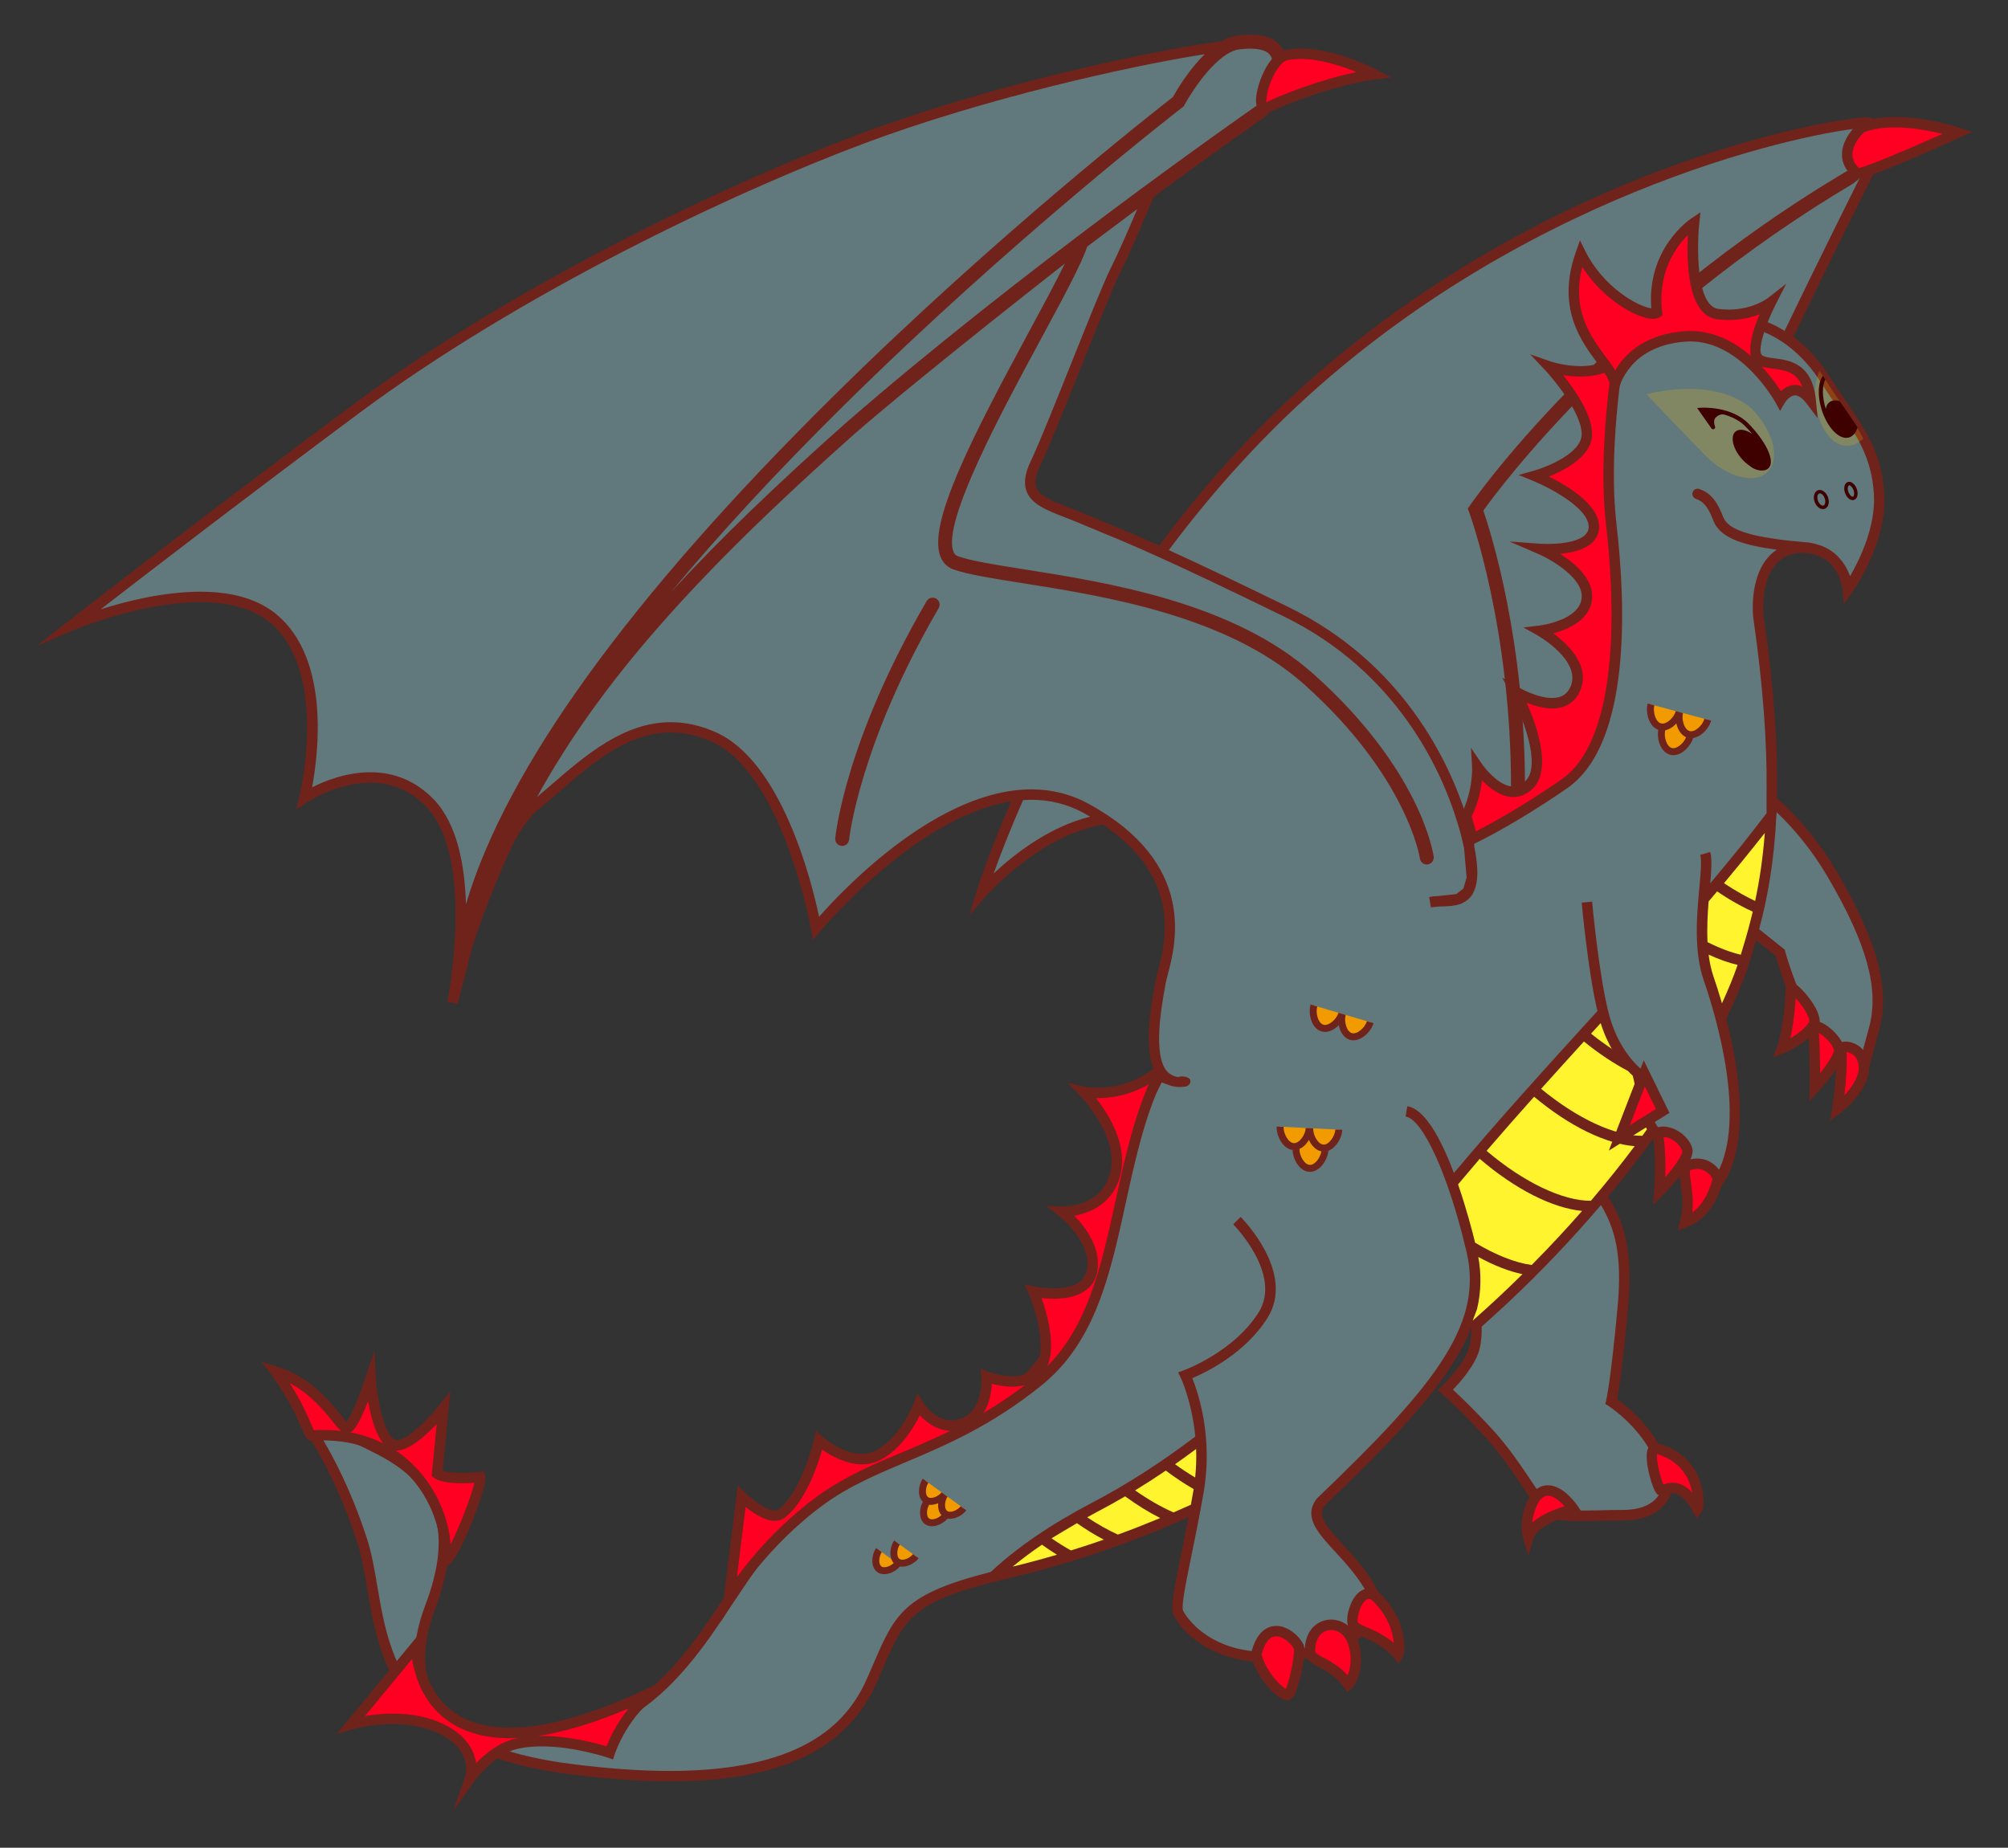 <svg xmlns="http://www.w3.org/2000/svg" xmlns:xlink="http://www.w3.org/1999/xlink" viewBox= "0 0 577 531" width="577px" height="531px">
<rect x="0" y="0" width="577" height="531" fill="#333333" stroke="none"/>
<!--Created with Scratch Jr-->
<g xmlns="http://www.w3.org/2000/svg" id="layer1" style="pointer-events:visiblePainted">
<g id="Dragon.svg" transform="rotate(0)">
<path id="Dragon" fill="rgb(97, 120, 124)" d="M333.705,308.076L333.705,308.076C321.214,332.905,320.758,355.274,317.441,365.431C312.337,381.071,301.666,402.169,265.679,416.012C229.295,430.008,220.798,443.184,204.716,466.745C188.634,490.306,174.048,499.657,147.867,499.283C121.687,498.909,116.451,480.583,123.558,461.883C130.664,443.183,129.541,427.101,109.346,416.629C89.15,406.157,88.402,409.524,88.402,409.524C88.402,409.524,97.378,421.868,104.109,442.81C110.842,463.753,103.363,500.404,163.576,508.258C223.789,516.113,242.863,500.405,250.718,482.453C258.572,464.501,258.946,459.265,288.866,452.159C308.181,447.653,326.431,441.21,343.527,433.381C340.509,449.626,337.48,460.912,338.626,463.431C339.882,466.195,349.173,479.251,372.777,475.486C396.381,471.718,394.984,461.67,394.374,457.406C387.593,444.599,374.304,438.43,379.559,431.541C400.715,411.298,413.881,397.018,419.954,384.214L419.964,384.193C421.384,382.978,422.793,380.786,424.181,379.54C424.169,378.859,424.173,378.486,424.227,379.496C424.211,379.51,424.198,379.526,424.181,379.54C424.196,380.319,424.228,381.504,424.228,381.504C424.332,383.444,424.298,384.809,423.669,387.326C422.335,392.659,415.335,399.326,415.335,399.326C415.335,399.326,420.669,403.993,428.001,411.993C435.335,419.993,441.335,430.993,444.001,433.66C446.667,436.327,456.335,435.326,466.335,435.326C476.335,435.326,478.669,429.66,479.001,427.66C479.335,425.66,478.669,420.66,474.001,413.66C469.335,406.66,463.001,402.66,463.001,402.66C463.001,402.66,464.335,397.326,466.335,375.326C467.828,358.897,465.047,351.02,460.211,343.642L460.209,343.639C465.63,337.173,470.59,330.757,475.06,324.491C479.728,331.59,492.669,340.994,492.669,340.994C501.755,329.572,498.48,307.804,494.445,292.51C497.015,287.268,499.107,282.324,500.688,277.78C501.733,274.506,502.784,271.112,503.774,267.481L511.501,273.662C511.501,273.662,513.501,281.162,517.501,289.662C521.501,298.162,535.501,306.662,535.501,306.662L538.501,295.662C541.501,284.662,538.501,271.662,526.501,251.162C520.808,241.435,514.329,234.528,509.089,229.949C509.443,216.1,508.456,198.968,505.241,176.828C504.479,164.493,509.61,156.194,519.804,157.408C530.001,158.621,530.972,169.303,530.972,169.303C530.972,169.303,540.884,155.398,539.952,141.629C539.019,127.861,532.427,121.481,524.417,108.858C521.557,104.351,517.877,100.258,513.409,97.184C522.972,77.217,537,49.161,537,49.161C537,49.161,539.75,36.411,537,35.161C534.75,34.411,454,44.661,381,107.161C362.148,123.301,346.439,141.074,333.495,158.561C322.182,153.438,317.714,151.824,311.5,149.161C301,144.661,292.5,143.661,297.5,133.161C302.5,122.661,316.5,85.661,320.5,77.661C324.5,69.661,330.635,54.643,330.635,54.643S346,41.161,356.5,36.161L363,31.161L366,15.661C366,15.661,365.905,12.101,357,12.661C341.996,13.604,289.5,24.161,248,39.661C206.5,55.161,147,84.161,102,117.661C57,151.161,20.5,179.661,20.5,179.661C20.5,179.661,60.5,162.661,78.5,177.661C96.5,192.661,87.5,229.161,87.5,229.161C87.5,229.161,108.5,215.161,123.5,230.661C138.5,246.161,130,288.161,130,288.161C130,288.161,140,242.661,154,231.161C168,219.661,183.5,202.161,205,211.661C226.5,221.161,234.5,266.661,234.5,266.661C234.5,266.661,263.681,231.116,292.923,228.413C285.323,245.546,282,256.661,282,256.661C282,256.661,298.077,238.047,317.309,235.346C344.733,253.47,334.444,276.498,333.5,282.16C332.742,286.706,329.409,301.861,333.705,308.076z"/>
<path id="Nostrils" fill="#3F0000" d="M523.799,146.307C522.861,146.307,521.892,145.457,521.451,144.241C521.205,143.564,521.149,142.857,521.293,142.251C521.451,141.579,521.854,141.081,522.393,140.885C523.425,140.509,524.747,141.408,525.265,142.86C525.806,144.355,525.393,145.829,524.327,146.216C524.156,146.276,523.98,146.307,523.799,146.307zM522.917,141.793C522.854,141.793,522.79,141.804,522.733,141.825C522.428,141.932,522.305,142.282,522.258,142.481C522.16,142.894,522.206,143.412,522.383,143.9C522.763,144.948,523.534,145.44,523.982,145.275C524.433,145.109,524.692,144.216,524.325,143.199C523.994,142.286,523.354,141.793,522.917,141.793zM532.358,143.726C531.5,143.726,530.628,142.912,530.189,141.699C529.668,140.265,529.999,138.875,530.932,138.533C531.869,138.2,533.026,139.06,533.536,140.484C533.765,141.123,533.841,141.784,533.74,142.346C533.625,142.997,533.277,143.471,532.787,143.649C532.654,143.701,532.509,143.726,532.358,143.726zM531.374,139.458C530.978,139.583,530.771,140.371,531.13,141.358C531.465,142.285,532.111,142.831,532.453,142.709C532.596,142.657,532.711,142.456,532.762,142.171C532.831,141.785,532.78,141.294,532.604,140.824C532.296,139.981,531.727,139.458,531.374,139.458z"/>
<path id="Scale" fill="#F29B00" d="M385.576,291.33C384.92,293.541,382.217,296.085,380.003,295.432C377.792,294.778,376.909,291.168,377.565,288.956M385.734,291.376C385.08,293.589,385.962,297.195,388.172,297.852C390.385,298.509,393.088,295.964,393.743,293.751M263.148,447.208C262.068,448.696,259.361,449.891,257.874,448.81C256.384,447.738,256.68,444.789,257.759,443.296M252.573,445.457C251.492,446.945,251.196,449.889,252.685,450.969C254.174,452.05,256.881,450.864,257.961,449.368M271.584,435.034C271.687,435.108,271.807,435.147,271.92,435.201L271.673,435.593C270.592,437.08,267.886,438.281,266.396,437.197C264.908,436.117,265.203,433.174,266.284,431.677L266.588,431.288C267.749,431.72,269.322,431.203,270.446,430.342L270.893,430.674C270.354,432.216,270.42,434.19,271.584,435.034zM271.362,429.443L265.972,425.533C264.893,427.012,264.598,429.965,266.086,431.045C267.574,432.125,270.282,430.932,271.362,429.443zM271.47,429.521C270.39,431.002,270.095,433.955,271.584,435.035C273.071,436.116,275.778,434.922,276.858,433.431L271.47,429.521zM380.758,329.901L380.737,330.456C380.628,332.761,378.591,335.869,376.293,335.752C373.981,335.636,372.276,332.338,372.397,330.033L372.373,329.445C373.673,329.195,374.823,327.992,375.519,326.595L376.808,326.654C377.445,328.338,378.718,329.843,380.267,329.925C380.43,329.938,380.594,329.926,380.758,329.901zM367.855,323.779C367.738,326.083,369.445,329.381,371.749,329.498C374.055,329.614,376.084,326.506,376.201,324.202L367.855,323.779zM376.367,324.21C376.251,326.515,377.956,329.814,380.262,329.93C382.567,330.048,384.596,326.947,384.713,324.634L376.367,324.21zM485.268,211.063C485.427,211.106,485.589,211.128,485.752,211.139L485.621,211.677C485.023,213.906,482.387,216.519,480.157,215.921C477.928,215.323,476.953,211.74,477.551,209.512L477.656,208.933C479.166,208.959,480.747,207.727,481.71,206.277L482.501,206.487C482.621,208.471,483.589,210.613,485.268,211.063zM474.429,202.447C473.831,204.676,474.807,208.259,477.035,208.856C477.239,208.911,477.447,208.93,477.656,208.934L478.302,205.373L477.656,208.934C479.73,208.97,481.956,206.637,482.499,204.612L474.429,202.447zM482.66,204.655C482.062,206.884,483.038,210.466,485.264,211.063C485.423,211.106,485.585,211.128,485.748,211.139L486.61,207.58L485.748,211.139C487.859,211.285,490.172,208.888,490.727,206.819L482.66,204.655z"/>
<path id="ScaleBorder" fill="#70231B" d="M384.7,294.596C383.62,295.708,382.214,296.54,380.763,296.54C380.409,296.54,380.066,296.492,379.711,296.391C376.732,295.504,375.858,291.162,376.605,288.672L378.523,289.24C377.974,291.09,378.747,294.011,380.287,294.469C381.827,294.925,384.068,292.895,384.617,291.043L384.775,291.09C384.471,292.131,384.455,293.387,384.7,294.596zM392.788,293.467C392.517,294.381,391.801,295.391,390.919,296.098C390.037,296.805,389.143,297.096,388.46,296.893C387.777,296.694,387.184,295.959,386.829,294.885C386.474,293.811,386.424,292.574,386.693,291.66L384.775,291.092C384.39,292.397,384.447,294.048,384.923,295.512C385.491,297.242,386.544,298.414,387.89,298.811C388.224,298.915,388.57,298.958,388.913,298.958C389.975,298.958,391.101,298.514,392.162,297.657C393.362,296.691,394.308,295.339,394.697,294.035L392.788,293.467zM263.958,447.795C263.298,448.704,262.19,449.497,260.995,449.916C260.398,450.125,259.821,450.228,259.283,450.228C258.527,450.228,257.845,450.026,257.287,449.62C255.181,448.094,255.689,444.451,256.95,442.711L258.569,443.885C257.736,445.035,257.526,447.324,258.462,448.002C258.866,448.295,259.548,448.306,260.335,448.03C261.136,447.75,261.924,447.197,262.34,446.623L263.958,447.795zM256.805,449.174C255.834,450.12,254.098,450.755,253.272,450.159C252.868,449.866,252.647,449.221,252.665,448.388C252.683,447.539,252.965,446.619,253.382,446.045L251.764,444.869C251.104,445.778,250.693,447.077,250.665,448.345C250.632,449.866,251.141,451.084,252.098,451.783C252.69,452.213,253.377,452.387,254.087,452.387C255.8,452.387,257.634,451.329,258.598,450.159C258.114,450.071,257.669,449.892,257.285,449.615C257.104,449.486,256.949,449.334,256.805,449.174zM272.303,436.386C271.304,437.574,269.486,438.615,267.791,438.615C267.083,438.615,266.399,438.427,265.809,438.006C264.853,437.313,264.344,436.092,264.377,434.572C264.4,433.51,264.702,432.444,265.183,431.587C265.283,431.683,265.386,431.775,265.501,431.858C265.954,432.179,266.463,432.368,266.994,432.428C266.642,432.99,266.394,433.824,266.377,434.616C266.359,435.449,266.581,436.095,266.984,436.387C267.806,436.991,269.545,436.348,270.517,435.408C270.661,435.566,270.816,435.72,270.997,435.846C271.378,436.121,271.821,436.297,272.303,436.386zM270.553,428.856C269.72,430.002,267.609,430.912,266.675,430.235C265.74,429.548,265.949,427.261,266.783,426.12L265.164,424.946C263.903,426.675,263.394,430.325,265.5,431.846C266.092,432.284,266.779,432.457,267.489,432.457C268.192,432.457,268.915,432.276,269.593,431.985C269.697,430.825,270.106,429.69,270.661,428.923L270.553,428.856zM276.049,432.846C275.632,433.42,274.845,433.973,274.044,434.253C273.257,434.527,272.575,434.52,272.171,434.225C271.767,433.932,271.546,433.287,271.563,432.454C271.581,431.6,271.862,430.683,272.279,430.109L270.66,428.927C270.658,428.937,270.656,428.942,270.654,428.945C270.529,429.118,270.414,429.312,270.306,429.511C270.29,429.541,270.274,429.573,270.259,429.607C270.156,429.804,270.064,430.032,269.981,430.253C269.967,430.291,269.953,430.329,269.94,430.368C269.86,430.597,269.79,430.844,269.734,431.094C269.727,431.124,269.721,431.157,269.715,431.194C269.659,431.458,269.615,431.718,269.591,431.997L269.591,431.997C269.458,433.473,269.817,434.991,270.995,435.846C271.553,436.252,272.235,436.457,272.991,436.457C273.53,436.457,274.106,436.353,274.703,436.144C275.899,435.725,277.006,434.932,277.666,434.031L276.049,432.846zM380.393,330.933C380.839,330.933,381.289,330.841,381.718,330.676C381.5,333.218,379.364,336.755,376.421,336.756C376.358,336.756,376.296,336.754,376.233,336.751C374.838,336.681,373.545,335.789,372.587,334.24C371.859,333.081,371.459,331.706,371.418,330.461C371.518,330.474,371.606,330.492,371.704,330.497C371.766,330.5,371.829,330.501,371.892,330.501C372.421,330.501,372.926,330.38,373.407,330.175C373.384,331.113,373.715,332.254,374.292,333.186C374.889,334.155,375.639,334.718,376.35,334.753C377.829,334.868,379.391,332.71,379.703,330.861C379.88,330.896,380.056,330.92,380.227,330.923C380.271,330.932,380.332,330.933,380.393,330.933zM376.882,325.883C376.966,325.62,377.032,325.362,377.085,325.112C377.093,325.071,377.1,325.03,377.107,324.989C377.152,324.739,377.187,324.493,377.2,324.26L375.368,324.167L375.368,324.167L375.202,324.158C375.105,326.054,373.457,328.508,371.876,328.508C371.852,328.508,371.825,328.508,371.8,328.506C371.09,328.47,370.341,327.902,369.744,326.941C369.146,325.977,368.806,324.795,368.855,323.837L366.857,323.733C366.789,325.087,367.232,326.677,368.045,327.994C369.007,329.542,370.305,330.432,371.698,330.505C371.76,330.508,371.822,330.509,371.884,330.509C373.682,330.509,375.178,329.185,376.121,327.579C376.435,327.045,376.687,326.475,376.871,325.921C376.874,325.903,376.878,325.893,376.882,325.883zM383.714,324.583C383.666,325.535,383.206,326.684,382.516,327.58C381.828,328.475,381.026,328.985,380.313,328.931C379.602,328.904,378.854,328.327,378.256,327.369C377.659,326.407,377.318,325.219,377.366,324.265L375.368,324.163C375.368,324.163,375.368,324.163,375.368,324.164L377.2,324.257C377.146,325.282,376.757,326.497,376.117,327.583C376.251,327.869,376.39,328.154,376.556,328.422C377.517,329.971,378.816,330.862,380.202,330.933C380.264,330.936,380.323,330.937,380.39,330.937C381.724,330.937,383.035,330.186,384.099,328.805C385.037,327.585,385.642,326.046,385.703,324.694L383.714,324.583zM486.538,212.087C485.855,214.317,483.449,217.012,480.85,217.013C480.538,217.013,480.216,216.973,479.906,216.888C478.552,216.526,477.468,215.382,476.852,213.667C476.391,212.381,476.289,210.952,476.502,209.726C476.593,209.758,476.681,209.797,476.775,209.823C477.087,209.908,477.412,209.948,477.728,209.948C477.99,209.948,478.248,209.912,478.499,209.861C478.283,210.83,478.367,211.984,478.728,212.992C479.112,214.056,479.716,214.773,480.411,214.957C481.848,215.34,483.814,213.591,484.503,211.854C484.665,211.925,484.832,211.984,485.004,212.03C485.308,212.112,485.62,212.152,485.942,212.152C486.139,212.151,486.339,212.118,486.538,212.087zM478.504,209.86C479.701,209.62,480.824,208.862,481.709,207.901C481.433,206.699,481.413,205.442,481.694,204.396L481.533,204.353C481.033,206.216,478.845,208.301,477.294,207.89C475.742,207.474,474.895,204.57,475.395,202.705L473.463,202.187C472.791,204.692,473.77,209.015,476.776,209.821C477.088,209.906,477.413,209.946,477.721,209.946C477.99,209.948,478.247,209.912,478.504,209.86zM489.765,206.561C489.518,207.481,488.828,208.507,487.965,209.238C487.102,209.967,486.212,210.282,485.527,210.098C484.839,209.914,484.219,209.198,483.839,208.134C483.457,207.069,483.373,205.836,483.62,204.915L481.688,204.397C481.609,204.69,481.557,205.006,481.527,205.327C481.506,205.466,481.506,205.61,481.505,205.752C481.497,205.924,481.494,206.098,481.498,206.274C481.505,206.469,481.519,206.665,481.536,206.862C481.548,206.974,481.564,207.087,481.581,207.199C481.614,207.432,481.649,207.665,481.702,207.895C481.773,208.203,481.848,208.511,481.956,208.808C482.493,210.305,483.386,211.366,484.502,211.852L484.502,211.852C484.664,211.923,484.831,211.982,485.003,212.028C485.314,212.11,485.619,212.15,485.941,212.15C486.129,212.15,486.337,212.117,486.537,212.086L486.537,212.086C487.444,211.947,488.373,211.51,489.256,210.763C490.432,209.767,491.344,208.389,491.695,207.077L489.765,206.561z"/>
<path id="DragonBorder" fill="#70231B" d="M515.646,97.03C519.429,99.9,522.821,103.631,525.69,108.153C527.356,110.78,528.943,113.106,530.468,115.356C536.176,123.727,540.687,130.339,541.448,141.627C542.404,155.768,532.608,169.687,532.191,170.272L529.837,173.567L529.475,169.537C529.449,169.227,528.792,163.222,523.882,160.374L523.734,160.324C522.638,159.814,521.838,159.489,521.109,159.267L521.109,159.267C520.635,159.152,520.148,159.057,519.627,158.995C515.843,158.547,512.771,159.522,510.559,161.874C507.704,164.918,506.338,170.208,506.74,176.772C509.886,198.516,510.928,215.454,510.603,229.355C510.499,229.257,510.39,229.172,510.291,229.077L510.288,229.078C515.582,233.733,522.059,240.696,527.799,250.503C539.56,270.6,543.197,284.253,539.951,296.154L536.427,309.076L534.726,308.043C534.138,307.685,520.293,299.207,516.148,290.398C512.669,283,510.71,276.437,510.189,274.627L504.619,270.165L504.6,270.15C503.81,272.949,502.978,275.659,502.124,278.334C500.626,282.639,498.591,287.482,496.031,292.741L496.092,292.984C499.934,307.896,503.321,330.12,493.844,342.029L492.952,343.152L491.79,342.3C490.36,341.261,480.343,333.876,475.1,327.182L475.077,327.151C471.139,332.589,466.806,338.175,462.081,343.869L462.087,343.878C462.085,343.875,462.082,343.871,462.08,343.868C462.08,343.868,462.08,343.868,462.081,343.867C466.659,351.166,469.31,359.375,467.839,375.557C466.291,392.582,465.143,399.67,464.684,402.078C466.635,403.463,471.455,407.213,475.26,412.924C479.827,419.778,480.957,425.205,480.489,428.002C480.336,428.915,478.643,436.922,466.343,436.922C464.128,436.922,461.931,436.972,459.806,437.026C457.827,437.07,455.943,437.113,454.201,437.113C448.897,437.113,444.847,436.717,442.957,434.823C441.788,433.651,440.159,431.212,438.1,428.122C435.042,423.534,431.234,417.825,426.912,413.109C419.717,405.255,414.418,400.595,414.359,400.549L413.13,399.468L414.318,398.334C414.383,398.273,421.018,391.903,422.229,387.063C422.5,385.985,422.642,384.925,422.717,383.917C422.717,383.916,422.717,383.915,422.717,383.914C422.751,383.497,422.77,383.085,422.779,382.689C422.779,382.684,422.779,382.669,422.779,382.668C422.789,382.278,422.789,381.898,422.777,381.531C422.777,381.524,422.777,381.512,422.777,381.503L422.777,381.502L422.777,381.503L422.773,381.463C422.294,382.734,421.752,384.007,421.127,385.296L421.127,385.296C414.798,398.4,401.434,412.789,380.701,432.634C378.513,435.622,381,438.577,385.923,443.929C389.209,447.501,392.94,451.554,395.715,456.799L395.837,457.029L395.873,457.288C396.491,461.6,398.136,473.059,373.027,477.062C370.035,477.537,367.25,477.75,364.664,477.75C347.512,477.75,339.182,468.34,337.271,464.146C336.31,462.03,337.25,457.186,339.453,446.419C340.096,443.284,340.789,439.898,341.494,436.231L341.535,436.008C325.509,443.162,308.062,449.313,289.223,453.702C288.597,453.851,287.987,453.999,287.388,454.147C286.342,454.403,285.324,454.657,284.356,454.909L284.353,454.909C261.733,460.784,259.632,465.664,253.566,479.764C253.105,480.833,252.622,481.952,252.107,483.134C243.517,502.771,224.578,511.907,192.505,511.907C183.814,511.907,174.02,511.209,163.397,509.818C113.443,503.299,109.033,477.275,105.488,456.363C104.689,451.646,103.933,447.19,102.696,443.342C96.126,422.904,87.292,410.602,87.203,410.48L86.806,409.932L86.952,409.274C87.04,408.878,87.511,407.586,89.88,407.586C93.296,407.586,100.082,410.206,110.05,415.376C128.761,425.074,133.503,440.053,124.974,462.491C121.026,472.885,121.238,482.113,125.571,488.492C129.631,494.471,137.353,497.713,147.903,497.858C172.687,498.212,187.091,490.004,203.491,465.973C205.124,463.577,206.676,461.252,208.184,458.994C221.383,439.204,231.809,423.57,265.226,412.66C294.554,403.088,303.258,384.393,309.617,370.753C311.028,367.72,312.364,364.856,313.766,362.464C315.768,359.064,316.979,353.697,318.509,346.919C320.922,336.231,323.925,322.94,331.813,308.483L331.985,308.171C328.466,301.715,330.679,289.484,331.753,283.602C331.862,282.973,331.966,282.428,332.037,281.987C332.155,281.26,332.391,280.362,332.694,279.219C334.871,270.983,339.741,252.526,317.306,237.203L316.981,236.995C298.784,239.877,283.317,257.516,283.149,257.71L278.575,262.999L280.577,256.3C280.665,256.005,283.756,245.91,290.577,230.29L290.295,230.324C262.945,234.827,235.962,267.328,235.672,267.678L233.602,270.199L233.036,266.986C232.957,266.539,224.925,222.162,204.407,213.096C200.509,211.373,196.593,210.5,192.769,210.5C180.374,210.5,170.236,219.262,160.432,227.736C158.546,229.366,156.765,230.905,154.966,232.382C152.536,234.378,150.222,237.475,148.059,241.208L147.693,241.985C143.121,251.624,139.18,261.589,135.676,272.157L135.683,272.155C136.069,270.999,131.527,288.35,131.483,288.551L128.548,287.932C128.631,287.52,136.717,246.524,122.44,231.771C118.045,227.23,112.655,224.928,106.42,224.928C96.816,224.928,88.432,230.421,88.349,230.477L85.143,232.606L86.061,228.869C86.149,228.513,94.622,193.101,77.557,178.88C72.909,175.007,66.187,173.043,57.58,173.043C40.282,173.043,21.293,181.027,21.103,181.108L10.588,185.577L19.593,178.546C19.958,178.261,56.621,149.652,101.121,116.525C147.947,81.666,209.236,52.612,247.492,38.325C284.927,24.344,330.932,14.477,351.034,11.853C350.185,12.335,349.359,12.9,348.555,13.527C348.55,13.531,348.545,13.534,348.541,13.538C347.736,14.164,346.961,14.848,346.216,15.571C346.214,15.572,346.213,15.573,346.211,15.574C324.348,18.988,282.855,28.319,248.542,41.135C210.471,55.355,149.486,84.262,102.913,118.933C70.296,143.214,41.891,165.067,28.923,175.103C36.268,172.772,47.103,170.044,57.58,170.044C66.908,170.044,74.275,172.242,79.477,176.577C94.941,189.464,91.455,216.759,89.671,226.278C93.186,224.486,99.426,221.929,106.418,221.929C113.497,221.929,119.613,224.539,124.594,229.686C131.364,236.681,133.57,248.588,133.896,259.874L133.891,259.875C133.891,259.874,133.891,259.874,133.891,259.874C145.436,220.86,180.778,171.923,239.248,114.08C286.42,67.414,332.641,31.305,337.021,27.906C338.029,26.088,341.531,20.1,346.209,15.569C346.955,14.846,347.73,14.161,348.53,13.536C348.537,13.532,348.543,13.528,348.548,13.525C349.351,12.899,350.178,12.333,351.027,11.851L351.027,11.851C352.742,10.872,354.547,10.232,356.381,10.133C362.819,9.486,366.95,10.916,368.767,14.368C369.021,14.846,369.205,15.348,369.353,15.867C367.994,16.287,366.707,17.599,365.615,19.285C365.636,19.256,365.648,19.224,365.672,19.195C365.769,18.048,365.652,17.024,365.234,16.23C364.447,14.737,362.431,13.98,359.25,13.98C358.479,13.98,357.64,14.026,356.746,14.117L356.639,14.125C350.2,14.432,342.696,25.819,340.346,30.18L340.145,30.556L339.804,30.817C339.325,31.187,291.2,68.316,242.04,116.952C223.284,135.509,206.839,153.295,192.806,170.165C206.554,155.192,222.959,139.408,242.756,121.811C293.408,77.696,356.115,33.831,361.08,30.373C361.527,29.7,361.994,28.929,362.455,28.105C362.283,30.248,362.861,31.561,364.517,30.732C364.926,30.527,365.419,30.297,365.948,30.057C365.114,31.544,364.407,32.6,364.178,32.932L363.97,33.235L363.667,33.444C363.378,33.645,350.404,42.654,331.501,56.584L331.501,56.584C331.451,56.621,331.398,56.66,331.35,56.697L331.351,56.697C331.401,56.659,331.455,56.622,331.503,56.584C329.915,60.421,325.149,71.821,321.857,78.402C319.886,82.347,315.465,93.399,310.787,105.101C306.172,116.645,301.393,128.583,298.877,133.876C297.58,136.595,297.234,138.643,297.834,140.136C298.816,142.627,302.58,144.086,307.342,145.933C308.867,146.526,310.447,147.14,312.113,147.852C314.117,148.71,315.932,149.459,317.863,150.252C321.717,151.839,326.018,153.608,333.078,156.786L333.093,156.792C345.968,139.488,361.507,121.965,380.048,106.09C417.236,74.25,456.11,56.444,482.171,47.114C510.432,36.997,532.233,33.693,536.567,33.693C536.987,33.693,537.256,33.726,537.505,33.807L537.651,33.864C540.838,35.312,539.868,43.192,538.5,49.547L538.375,49.901C538.188,50.267,524.8,77.068,515.341,96.77L515.646,97.03zM512.79,95.11C521.876,76.197,534.41,51.088,535.573,48.76C536.709,43.406,537.066,38.006,536.385,36.724C526.447,36.863,449.735,50.386,381.975,108.399C363.79,123.962,348.53,141.12,335.854,158.085L335.86,158.088C343.565,161.604,354.254,166.65,370.159,174.413C403.24,190.561,416.411,219.044,421.284,234.312L421.286,234.311C421.305,234.377,421.327,234.444,421.348,234.509C421.551,235.148,421.744,235.767,421.915,236.355C421.955,236.334,421.993,236.314,422.035,236.293C421.374,237.423,420.612,238.54,419.716,239.614C419.43,238.531,419.08,237.305,418.667,235.971C418.665,235.963,418.663,235.956,418.66,235.948L418.658,235.95C418.661,235.958,418.663,235.965,418.665,235.973C414.155,221.393,401.514,193.056,368.843,177.11C334.924,160.554,324.82,156.397,316.7,153.057C314.76,152.258,312.927,151.504,310.91,150.64C309.295,149.948,307.739,149.344,306.233,148.76C300.794,146.648,296.497,144.98,295.024,141.273C294.104,138.962,294.473,136.13,296.147,132.616C298.626,127.409,303.376,115.517,307.983,104.016C312.688,92.255,317.129,81.146,319.16,77.09C321.509,72.39,324.634,65.171,326.78,60.094L312.41,70.863C310.722,75.925,305.609,85.391,299.181,97.288C287.827,118.29,270.68,150.03,273.957,158.488C274.239,159.216,274.659,159.643,275.318,159.872C279.205,161.225,285.884,162.281,294.34,163.619C318.232,167.397,354.331,173.107,377.324,193.601C408.18,221.107,411.83,245.142,411.97,246.152C412.118,247.246,411.363,248.256,410.266,248.408C410.17,248.422,410.078,248.428,409.991,248.428C409.008,248.428,408.154,247.703,408.012,246.702C407.985,246.472,404.324,223.023,374.663,196.587C352.548,176.874,317.142,171.275,293.715,167.569C285.063,166.2,278.228,165.119,274.003,163.65C272.238,163.036,270.933,161.752,270.228,159.936C266.567,150.505,279.009,126.191,295.656,95.386C299.753,87.806,303.474,80.911,305.963,75.764C305.963,75.764,265.107,107.652,245.366,124.846C200.032,165.143,172.651,195.829,154.321,229.023L154.321,229.023C154.316,229.032,154.31,229.043,154.305,229.053L154.31,229.054C154.315,229.044,154.321,229.033,154.327,229.023C155.675,227.892,157.031,226.731,158.451,225.503C168.195,217.082,179.239,207.537,192.75,207.537C196.994,207.537,201.317,208.496,205.601,210.389C224.52,218.749,233.126,252.892,235.367,263.443C242.9,254.926,269.762,226.842,296.383,226.842C302.217,226.842,307.71,228.222,312.712,230.944C344.033,247.986,337.891,271.256,335.576,280.016C335.305,281.038,335.072,281.921,334.972,282.508C334.896,282.962,334.789,283.522,334.676,284.167C333.697,289.598,330.724,306.016,336.7,308.904C336.7,308.904,338.087,309.716,338.844,309.452C339.603,309.181,341.83,309.383,342.033,310.498C342.29,311.894,340.708,312.244,340.708,312.244C338.817,312.519,337.14,312.348,335.703,311.746L333.813,311.075C326.577,324.725,323.711,337.383,321.411,347.597C319.821,354.634,318.563,360.201,316.326,364.001C314.994,366.271,313.686,369.067,312.305,372.035C306.087,385.382,296.7,405.551,266.131,415.531C233.701,426.12,224.033,440.615,210.653,460.677C209.138,462.948,207.581,465.283,205.942,467.693C188.876,492.697,173.842,501.243,147.833,500.881C143.025,500.819,138.736,500.134,135.032,498.876C142.251,502.487,151.591,505.281,163.757,506.868C174.252,508.237,183.915,508.93,192.477,508.93C232.855,508.93,244.263,493.534,249.331,481.951C249.843,480.78,250.323,479.664,250.782,478.597C257.22,463.631,259.606,458.128,284.689,451.743L284.689,451.745C292.231,444.704,302.068,437.975,313.959,431.766C323.698,426.678,333.52,420.371,343.475,412.828L343.458,412.692C342.475,402.677,339.319,395.987,339.273,395.883L338.545,394.381L340.113,393.819C340.259,393.761,354.538,388.557,361.693,377.109C368.502,366.212,354.516,351.986,354.372,351.838L356.495,349.718C357.141,350.37,372.307,365.78,364.238,378.697C357.852,388.91,346.651,394.347,342.608,396.051C344.313,400.28,348.608,413.034,345.862,428.881C344.674,435.751,343.387,442.008,342.36,447.035C340.825,454.52,339.377,461.596,339.971,462.909C340.038,463.06,347.606,478.08,372.522,474.099C394.227,470.632,393.468,461.953,392.909,457.974C390.322,453.172,386.797,449.341,383.68,445.953C378.705,440.549,374.412,435.881,378.346,430.724L378.5,430.545C413.319,397.232,426.926,379.816,421.028,358.193C416.008,337.324,408.816,321.637,403.908,320.859L404.385,317.896C409.574,318.72,414.26,327.739,417.772,337.07L417.783,337.091C431.006,321.357,443.609,307.487,455.845,294.038C456.907,292.876,457.957,291.714,459.017,290.559L458.997,290.466C456.309,279.053,454.58,260.241,454.503,259.394L457.491,259.123C457.511,259.342,459.512,281.118,462.444,291.864C465.278,302.257,471.342,307.022,471.412,307.07L471.825,307.382L471.952,307.893C471.968,307.955,473.473,313.997,474.964,320.946C476.011,325.833,486.932,334.911,492.349,338.994C502.819,323.594,492.935,291.438,489.58,281.751C486.638,273.252,487.604,262.755,488.309,255.09C488.698,250.889,489.032,247.261,488.559,245.692L491.426,244.83C491.991,246.704,491.793,249.807,491.446,253.731L491.434,253.862C494.438,250.285,497.455,246.627,500.496,242.85C502.89,239.877,505.193,236.84,507.625,233.711L507.625,230.935C507.625,230.935,507.631,228.145,507.625,226.846L507.625,226.846C507.625,226.847,507.625,226.847,507.625,226.847L507.628,226.845L507.628,226.845C507.732,226.923,507.679,226.883,507.628,226.845C507.754,213.689,506.71,197.516,503.751,177.141L503.738,177.018C503.28,169.59,504.925,163.483,508.369,159.819C509.042,159.103,509.786,158.49,510.585,157.966L510.499,157.957C510.431,157.948,510.361,157.938,510.292,157.929C502.203,156.814,494.438,155.049,492.392,149.731C490.871,145.77,489.544,144.105,487.33,143.366C486.545,143.104,486.12,142.255,486.382,141.469C486.64,140.682,487.488,140.256,488.279,140.52C491.882,141.721,493.651,144.64,495.194,148.654C496.363,151.695,501.147,153.639,510.706,154.957C513.805,155.384,515.865,155.557,517.37,155.683C519.058,155.824,520.195,155.919,521.449,156.245L522.011,156.407C527.422,157.819,530.306,161.954,531.615,165.568C534.358,160.856,539.094,151.224,538.461,141.828C537.753,131.354,533.66,125.352,527.996,117.044C526.449,114.774,524.846,112.427,523.155,109.759C519.217,103.554,510.365,93.143,495.325,93.143C492.21,93.143,488.956,93.598,485.648,94.494C478.143,96.243,470.57,101.081,465.588,109.623C465.589,109.622,465.589,109.621,465.59,109.62C465.59,109.62,462.345,116.327,461.49,119.796C460.196,125.046,459.261,135.914,461.094,146.613C461.201,148.068,461.334,149.511,461.499,150.934C465.553,169.959,468.396,188.799,458.553,210.707C456.074,215.531,454.364,217.58,453.163,219.35C448.922,225.626,437.086,231.854,423.274,239.023L423.657,243.391C424.126,245.787,424.413,247.965,424.488,249.695C424.53,250.662,424.51,251.559,424.445,252.387L424.457,252.515L424.423,252.627C424.252,254.345,423.828,255.761,423.152,256.897L423.079,257.143L422.909,257.274C422.721,257.547,422.513,257.801,422.295,258.039C421.555,258.831,420.691,259.36,419.765,259.716L419.618,259.836L419.347,259.865C417.701,260.401,415.909,260.446,414.344,260.485C414.011,260.493,413.683,260.501,413.365,260.514L411.165,260.752L410.679,257.796C411.527,257.609,412.433,257.549,413.144,257.52L418.456,256.946L420.494,255.363L421.432,252.206L420.703,243.813C420.513,242.852,420.197,241.418,419.723,239.614C420.619,238.54,421.381,237.423,422.042,236.293C426.313,234.075,430.391,231.95,434.084,229.902L434.175,229.701C434.187,228.917,434.196,228.137,434.198,227.36C434.389,180.468,422.26,147.477,422.134,147.129L421.774,146.16L422.353,145.304C422.722,144.76,460.121,90.439,532.603,48.05L534.088,51.499C534.088,51.499,532.662,52.658,532.442,52.79C466.963,91.677,431.124,139.897,426.241,146.734C428.284,152.675,438.374,184.253,438.203,227.316L438.194,227.557C444.08,224.078,448.578,220.812,450.698,217.67C459.119,205.213,466.035,190.518,458.319,148.092C455.235,131.134,457.116,117.223,463.903,106.746L465.21,104.868C472.151,95.449,481.196,92.455,484.924,91.586C488.44,90.633,491.956,90.144,495.334,90.144C501.494,90.144,507.29,91.772,512.469,94.876L512.79,95.11zM123.858,491.279C123.586,490.925,123.326,490.572,123.076,490.205C118.177,482.993,117.85,472.782,122.156,461.452C130.146,440.429,125.982,427.047,108.656,418.062C98.21,412.646,93.257,411.079,90.947,410.708C93.722,414.992,100.272,426.067,105.538,442.452C106.841,446.505,107.613,451.064,108.432,455.89C110.415,467.589,112.681,480.963,123.858,491.279zM269.008,172.033C268.054,171.476,266.83,171.799,266.273,172.753C242.987,212.672,240.121,239.767,240.01,240.9C239.903,241.999,240.706,242.976,241.805,243.084C241.872,243.09,241.938,243.094,242.003,243.094C243.019,243.094,243.889,242.323,243.991,241.29C244.018,241.02,246.929,213.853,269.728,174.768C270.284,173.814,269.962,172.59,269.008,172.033zM462.198,404.029L461.283,403.449L461.545,402.397C461.558,402.341,462.887,396.78,464.84,375.292C466.175,360.602,464.059,353.028,460.038,346.299C460.038,346.299,460.031,346.29,460.036,346.298C452.114,355.624,443.114,365.173,432.968,374.683C430.69,376.828,425.757,381.247,425.757,381.247C425.819,383.143,425.722,385.393,425.122,387.791C424.029,392.163,419.625,397.159,417.507,399.369C419.486,401.181,423.744,405.223,429.111,411.081C433.59,415.967,437.632,422.03,440.584,426.457C442.471,429.292,444.104,431.739,445.063,432.701C446.68,434.319,453.326,434.171,459.731,434.025C461.877,433.969,464.087,433.921,466.335,433.921C476.17,433.921,477.415,428.165,477.523,427.509C477.803,425.794,477.126,421.151,472.752,414.587C468.331,407.962,462.259,404.067,462.198,404.029zM296.385,229.839C295.598,229.839,293.999,229.933,293.999,229.933C290.004,238.968,287.22,246.265,285.519,251.023C291.154,245.739,301.359,237.6,313.253,234.695L313.286,234.706C312.637,234.327,311.969,233.95,311.281,233.576C306.723,231.097,301.713,229.839,296.385,229.839zM510.542,233.429L510.417,234.707C509.754,248.066,507.86,258.11,505.479,267.019L512.83,272.894L512.957,273.373C512.974,273.445,514.972,280.852,518.865,289.121C521.826,295.415,530.827,301.88,534.594,304.391L537.055,295.37C540.074,284.318,536.53,271.353,525.207,252.022C520.475,243.935,515.178,237.837,510.542,233.429z"/>
<path id="BellyFill" fill="rgb(255, 244, 46)" d="M424.427,376.198C425.617,371.192,425.71,366.23,424.762,361.067C424.772,361.114,424.783,361.162,424.79,361.209C429.235,363.647,433.537,365.339,437.482,366.168C437.498,366.152,437.509,366.137,437.531,366.12C435.381,368.243,433.177,370.368,430.912,372.491C428.429,374.82,425.948,377.086,423.182,379.514L424.427,376.198zM463.117,301.385C463.254,301.627,463.388,301.856,463.528,302.086C462.234,299.906,460.957,297.231,459.957,294.01C459.328,294.699,458.706,295.387,458.075,296.078C457.672,296.521,457.263,296.969,456.861,297.413C456.965,297.294,457.078,297.174,457.187,297.055C459.161,298.634,461.143,300.075,463.117,301.385zM490.979,274.389C491.263,276.608,491.721,278.762,492.417,280.772C493.049,282.598,493.906,285.208,494.81,288.333C496.623,284.395,498.118,280.729,499.272,277.395C499.286,277.364,499.293,277.333,499.3,277.3C496.656,276.671,493.862,275.675,490.976,274.335L490.979,274.389zM427.175,330.728C437.874,339.82,449.133,345.134,457.14,345.077C461.688,339.754,465.877,334.506,469.714,329.381C461.411,328.712,450.993,323.664,440.825,315.178L440.771,315.232C436.333,320.202,431.839,325.297,427.281,330.595L427.175,330.728zM423.872,357.113C429.708,360.627,435.339,362.872,440.125,363.532C445.232,358.382,450.007,353.248,454.455,348.171L454.614,347.992C446.122,347.165,435.501,341.846,425.205,333.023L425.09,333.138C423.069,335.505,421.028,337.913,418.971,340.367C421.395,347.35,423.117,353.993,423.831,356.946L423.872,357.113zM490.663,270.746C494.015,272.439,497.242,273.669,500.219,274.371L500.246,274.284C501.18,271.275,502.082,268.208,502.916,264.973C503.166,264.005,503.41,263.021,503.646,262.02L503.651,261.982C502.613,261.517,501.554,260.99,500.498,260.434L500.497,260.435C498.171,259.216,495.805,257.8,493.418,256.168L493.382,256.205C492.578,257.16,491.778,258.108,490.975,259.052C490.678,262.684,490.455,266.703,490.659,270.67L490.663,270.746zM471.945,326.357C472.385,325.749,472.831,325.137,473.259,324.539C472.658,323.499,472.23,322.5,472.03,321.575C470.792,315.797,469.54,310.648,469.159,309.096C468.809,308.794,468.268,308.29,467.616,307.592C467.659,307.638,467.705,307.695,467.747,307.738C463.628,305.569,459.371,302.742,455.14,299.302C451.093,303.752,447.006,308.259,442.869,312.873L442.845,312.904C453.287,321.508,464.141,326.508,471.907,326.402L471.945,326.357zM504.339,258.914C503.078,258.329,501.794,257.661,500.498,256.938L500.5,256.939C498.816,256.001,497.112,254.964,495.396,253.811L495.415,253.78C497.103,251.758,498.797,249.708,500.499,247.619L500.5,247.62C502.693,244.928,504.896,242.183,507.117,239.369C506.548,246.81,505.569,253.169,504.346,258.909L504.339,258.914zM299.328,443.962C296.331,446.01,293.546,448.095,290.98,450.213C295.304,449.163,299.543,448.013,303.722,446.786C302.289,445.903,300.853,444.943,299.41,443.914L299.328,443.962zM302.225,442.038L302.163,442.084C304.038,443.37,305.902,444.536,307.743,445.561C310.935,444.576,314.084,443.535,317.187,442.454C314.648,441.128,312.062,439.547,309.458,437.727C305.729,439.896,302.246,442.023,302.225,442.038zM323.182,430.084C320.575,431.616,317.963,433.063,315.362,434.421C314.481,434.882,313.466,435.442,312.399,436.04C315.397,438.035,318.373,439.699,321.227,441.008C325.373,439.497,329.42,437.904,333.395,436.25C330.102,434.594,326.709,432.502,323.307,430.012L323.182,430.084zM337.654,420.789C339.589,422.197,341.523,423.459,343.433,424.599C343.73,421.736,343.81,418.977,343.709,416.403C341.696,417.904,339.688,419.35,337.688,420.757L337.654,420.789zM334.938,422.651C332.04,424.62,329.143,426.485,326.258,428.247L326.168,428.302C329.926,430.933,333.66,433.073,337.211,434.638L337.291,434.599C338.941,433.888,340.58,433.167,342.197,432.431C342.439,431.117,342.683,429.761,342.925,428.369C342.951,428.218,342.965,428.072,342.989,427.922C340.355,426.409,337.677,424.635,334.999,422.616L334.938,422.651z"/>
<path id="Eyepatch" opacity="0.2" fill="#FFC200" enable-background="new    " d="M503.441,117.518C509.649,123.861,511.65,131.97,507.91,135.63C504.171,139.29,496.105,137.114,489.898,130.771C483.69,124.427,473.11,113.313,473.11,113.313S492.359,107.78,503.441,117.518z"/>
<path id="Eyepatch2" opacity="0.2" fill="#FFC200" enable-background="new    " d="M535.448,126.041C532.619,120.739,528.728,115.75,524.417,108.957C523.907,108.153,523.368,107.363,522.806,106.589C522.175,108.242,521.744,109.99,521.549,111.826C521.325,120.699,525.384,127.998,530.615,128.13C532.36,128.173,534.009,127.401,535.448,126.041z"/>
<path id="EyeRight" fill="#3F0000" d="M523.476,117.796C524.955,122.452,527.911,125.832,530.497,125.832C530.799,125.832,531.095,125.787,531.376,125.698C532.493,125.344,533.314,124.333,533.765,122.819C532.202,120.396,530.453,117.9,528.655,115.29C527.591,114.93,526.549,114.972,525.759,115.533C525.142,115.974,524.773,116.666,524.636,117.488C524.631,117.471,524.624,117.456,524.618,117.439C523.554,114.07,523.577,110.788,524.507,109.07C524.486,109.031,524.458,108.994,524.434,108.955C524.234,108.635,524.025,108.319,523.811,108.003C522.39,109.941,522.188,113.727,523.476,117.796z"/>
<path fill="#3F0000" d="M503.549,124.762C502.95,124.039,502.295,123.303,501.57,122.562C499.868,120.825,497.694,119.802,495.622,119.196C495.622,119.196,494.339,118.644,492.998,120.002C492.084,120.928,492.848,122.601,492.848,122.601L492.744,122.43C492.931,122.698,492.867,123.066,492.598,123.254C492.33,123.44,491.962,123.376,491.785,123.11L487.671,117.249L488.715,117.176C489.069,117.15,497.432,116.634,502.43,121.735C506.905,126.297,510.421,132.35,508.146,134.582C507.695,135.025,507.027,135.217,506.292,135.217C505.119,135.217,503.786,134.725,502.922,133.978C502.901,133.96,502.893,133.937,502.875,133.917L502.813,133.883C501.921,133.311,501.039,132.523,500.233,131.556C497.84,128.669,497.171,125.287,498.718,123.999C499.794,123.107,501.658,123.454,503.496,124.709L503.549,124.762z" id="path 1"/>
<path id="Spikes" fill="rgb(255, 0, 35)" d="M534.75,36.761C545.105,32.378,562.601,38.123,562.601,38.123C562.601,38.123,534.789,50.766,533.606,49.777C526.66,43.969,534.75,36.761,534.75,36.761M514.626,283.83C514.246,295.633,512.105,301.225,512.105,301.225C512.105,301.225,518.732,298.602,521.367,294.158C521.977,290.456,515.559,283.83,514.626,283.83M521.01,295.149C521.631,301.914,521.511,312.516,521.511,312.516C521.511,312.516,528.847,304.396,528.465,301.568S522.597,293.907,521.01,295.149M528.97,301.186C529.707,307.16,527.982,318.618,527.982,318.618C527.982,318.618,535.989,312.613,535.574,306.401C535.229,300.879,530.027,300.25,528.97,301.186M388.843,466.888C389.936,469.14,396.375,469.261,401.75,475.511C402.25,474.761,403.125,466.261,395.268,458.754C390.66,455.372,387.75,464.636,388.843,466.888M376.403,474.27C376.431,477.904,382.375,477.136,387.407,484.043C388.75,482.886,391,477.136,388.432,471.057S376.625,465.261,376.403,474.27M360.957,475.499C362.733,482.266,368.475,487.187,369.91,487.118C371.345,487.049,373.737,475.909,373.26,473.381C371.551,469.621,363.69,464.222,360.957,475.499M439.157,441.79C440.773,436.222,452.21,433.767,452.21,433.767C452.21,433.767,446.162,424.666,441.492,429.996C440.414,431.133,437.66,436.82,439.157,441.79M477.166,428.261C477.999,428.928,482.416,424.094,487.75,433.594C488.417,432.761,489,419.594,475.75,416.177C472.917,416.51,476.333,427.594,477.166,428.261M472.494,308.462L465.321,327.011L477.77,319.261L472.494,308.462zM476.296,325.533C477.602,332.05,476.814,342.338,476.814,342.338C476.814,342.338,485.659,333.41,484.828,330.373C483.997,327.335,479.702,324.293,476.296,325.533M485.242,334.869C482.136,335.564,486.484,342.717,484.25,351.21C491.945,348.432,493.689,338.525,493.689,338.525S491.244,332.844,485.242,334.869M370,15.761C364.312,16.265,359.5,33.261,364.5,30.761C369.5,28.261,383.854,22.805,394.86,21.369C394.86,21.369,380.334,13.761,370,15.761M89.514,412.555C120.552,410.417,130.236,438.645,127.593,448.752C130.735,447.83,138.613,426.33,137.94,424.482C127.692,425.49,125.611,423.493,125.611,423.493L127.433,404.716C127.433,404.716,117.293,417.447,112.739,415.074C108.184,412.701,106.691,399.281,106.523,396.089C105.011,400.625,101.65,410.034,99.723,410.367C97.796,410.701,92.41,398.273,79.122,394.141C87.201,405.161,88.196,411.72,89.514,412.555M331.918,308.654C332.129,309,332.362,309.322,332.609,309.629C318.849,338.941,322.554,377.371,298.435,396.878C273.642,416.932,253.224,418.571,236.086,430.969C218.949,443.366,209.5,459.196,209.5,459.196L213.116,430.057C213.116,430.057,220.783,437.678,224.602,434.979C231.93,429.195,235.357,414.014,235.357,414.014C235.357,414.014,244.615,422.216,252.312,418.207C260.008,414.197,263.979,403.805,263.979,403.805C263.979,403.805,268.835,411.857,276.6,409.092C284.364,406.327,283.486,395.601,283.486,395.601C283.486,395.601,294.561,400.055,298.983,393.14C303.404,386.225,296.977,371.173,296.977,371.173C296.977,371.173,312.06,374.386,313.794,365.309C315.528,356.232,305.181,348.204,305.181,348.204C305.181,348.204,317.726,348.657,320.509,337.236C323.292,325.815,311.379,313.748,311.379,313.748S321.672,316.052,331.918,308.654zM119.604,472.942C119.604,472.942,118.803,519.775,189.17,485.414C179.116,491.481,175.198,503.707,175.198,503.707C175.198,503.707,159.78,498.405,148.215,501.155C140.853,502.897,135.09,511,135.09,511C135.09,511,138.107,502.269,126.704,496.779C115.301,491.29,101,495.505,101,495.505L119.604,472.942M520.29,115.025C515.348,108.509,511.552,115.025,511.552,115.025C511.552,115.025,500.941,95.427,484.183,96.675C467.425,97.923,464.106,110.223,464.106,110.223L464.037,109.922C462.875,119.04,461.28,135.965,463.001,150.76C465.501,172.26,467.501,212.76,449.501,225.26C440.163,231.745,430.383,237.507,423.08,241.09C422.613,239.098,422.017,236.898,421.267,234.528C424.932,227.516,424.501,220.26,424.501,220.26C424.501,220.26,432.501,232.094,439.334,225.594C446.167,219.094,435.501,198.76,435.501,198.76C435.501,198.76,448.833,206.76,452.667,197.926C456.501,189.094,442.501,181.26,442.501,181.26C442.501,181.26,455.501,179.76,456.001,171.76C456.501,163.76,442.501,157.76,442.501,157.76C442.501,157.76,458.168,158.927,458.001,151.26C457.834,143.593,441.001,136.76,441.001,136.76C441.001,136.76,456.001,132.593,456.001,124.76C456.001,116.927,445.001,105.26,445.001,105.26C445.001,105.26,454.192,108.49,461.596,105.329C456.978,98.867,448.294,89.729,454.246,72.913C460.528,85.476,473.852,91.567,476.137,89.854C474.043,72.532,486.793,64.046,486.793,64.046C486.793,64.046,484.122,89.05,493.589,90.263C503.056,91.477,508.882,86.865,508.882,86.865C508.882,86.865,502.085,100.216,505.241,103.129C508.396,106.044,518.964,101.657,520.29,115.025z"/>
<path id="SpikesBorder" fill="#70231B" d="M125.471,450.938L126.142,448.373C127.415,443.504,125.55,434.16,119.584,426.434C115.184,420.735,106.965,413.941,92.806,413.941C91.765,413.941,90.692,413.979,89.618,414.052L89.128,414.086L88.712,413.822C87.859,413.282,87.427,412.268,86.565,410.247C85.261,407.191,83.079,402.076,77.913,395.029L75.222,391.358L79.568,392.71C89.041,395.656,94.546,402.456,97.835,406.519C98.459,407.29,99.144,408.136,99.605,408.608C100.469,407.501,102.343,403.893,105.102,395.616L107.605,388.103L108.022,396.011C108.304,401.359,110.181,412.051,113.433,413.745C113.595,413.829,113.786,413.87,114.017,413.87C117.083,413.87,123.154,407.682,126.261,403.782L129.416,399.82L127.204,422.62C128.002,422.893,129.65,423.267,132.691,423.267C134.209,423.267,135.925,423.174,137.794,422.99L138.952,422.877L139.35,423.97C140.238,426.405,134.904,439.735,132.504,444.483C130.207,449.028,128.946,449.92,128.016,450.193L125.471,450.938zM113.689,416.858C117.263,419.235,119.967,422.02,121.958,424.599C126.785,430.85,129.135,438.19,129.456,443.844C132.051,438.82,135.487,429.857,136.303,426.127C135.014,426.219,133.805,426.266,132.69,426.266C126.794,426.266,124.986,424.972,124.573,424.576L124.048,424.072L125.488,409.23C122.286,412.638,117.301,417.094,113.689,416.858zM100.652,411.64C104.25,412.311,107.396,413.422,110.135,414.796C107.785,411.961,106.485,406.801,105.785,402.629C103.144,409.48,101.599,411.162,100.652,411.64zM92.805,410.939C94.645,410.939,96.392,411.045,98.052,411.244C97.342,410.678,96.575,409.731,95.502,408.405C93.014,405.332,89.171,400.584,83.236,397.466C86.584,402.65,88.243,406.539,89.323,409.07C89.625,409.777,89.955,410.553,90.196,411.01C91.075,410.963,91.95,410.939,92.805,410.939zM207.136,466.073L212.005,426.84L214.174,428.992C215.594,430.401,219.886,434.057,222.657,434.056C223.095,434.056,223.448,433.957,223.737,433.753C230.495,428.416,233.862,413.829,233.895,413.682L234.453,411.215L236.351,412.889C236.407,412.939,241.996,417.81,247.679,417.81C249.104,417.81,250.429,417.496,251.619,416.876C258.706,413.183,262.54,403.366,262.578,403.268L263.678,400.402L265.263,403.03C265.292,403.078,268.455,408.17,273.38,408.17C274.268,408.17,275.182,408.005,276.097,407.679C282.668,405.339,281.998,395.817,281.991,395.721L281.802,393.316L284.044,394.209C284.077,394.223,287.35,395.514,290.853,395.514C294.06,395.514,296.37,394.444,297.719,392.333C300.995,387.208,297.298,375.747,295.597,371.763L294.464,369.11L297.288,369.707C297.312,369.713,299.777,370.227,302.726,370.227C308.434,370.227,311.662,368.478,312.321,365.03C313.865,356.949,304.358,349.466,304.261,349.391L300.585,346.538L305.375,346.708C307.259,346.707,316.772,346.233,319.052,336.882C321.602,326.42,310.424,314.917,310.311,314.802L306.738,311.173L311.708,312.285C311.718,312.287,313.12,312.589,315.346,312.589C319.252,312.589,325.146,311.695,331.04,307.441L332.354,306.492L333.198,307.876C333.361,308.143,333.551,308.409,333.777,308.69L334.365,309.42L333.967,310.269C328.832,321.208,326.122,333.623,323.503,345.626C319.017,366.178,314.78,385.59,299.379,398.046C284.912,409.747,271.821,415.292,260.271,420.183C251.945,423.709,244.08,427.04,236.967,432.186C220.3,444.245,210.883,459.811,210.789,459.967L207.136,466.073zM214.254,433.072L211.755,453.204C215.984,447.442,223.919,437.92,235.207,429.754C242.596,424.408,250.613,421.013,259.1,417.419C263.54,415.538,268.211,413.561,273.098,411.166C269.036,411.056,266.034,408.587,264.324,406.702C262.619,410.158,258.857,416.488,253.006,419.537C251.384,420.382,249.592,420.81,247.679,420.81C243.013,420.81,238.632,418.273,236.239,416.589C234.954,421.156,231.517,431.431,225.531,436.155C224.666,436.768,223.72,437.055,222.656,437.055C222.656,437.055,222.655,437.055,222.655,437.055C219.74,437.058,216.404,434.813,214.254,433.072zM284.995,397.665C284.891,399.823,284.416,403.192,282.633,406.04C286.474,403.768,290.431,401.152,294.494,398.063C293.382,398.361,292.165,398.512,290.853,398.512C288.601,398.513,286.477,398.072,284.995,397.665zM299.297,373.035C300.848,377.416,303.51,386.638,300.969,392.575C312.774,380.717,316.571,363.316,320.572,344.984C323.021,333.763,325.548,322.188,330.067,311.634C324.266,314.967,318.654,315.633,314.952,315.583C318.444,320.009,324.098,328.849,321.968,337.59C319.906,346.053,312.959,348.609,308.696,349.377C311.849,352.592,316.582,358.725,315.27,365.589C314.329,370.513,309.875,373.224,302.728,373.224C301.454,373.225,300.272,373.141,299.297,373.035zM422.049,243.268L421.619,241.434C421.129,239.345,420.529,237.174,419.836,234.982L419.648,234.387L419.937,233.834C423.353,227.299,423.007,220.417,423.003,220.348L422.696,214.934L425.742,219.419C426.993,221.262,431.066,226.044,434.846,226.044C436.082,226.044,437.212,225.542,438.299,224.507C443.232,219.815,436.992,204.834,434.172,199.457L431.696,194.738L436.27,197.474C436.323,197.505,441.519,200.581,445.996,200.581C448.645,200.581,450.327,199.548,451.29,197.329C454.538,189.847,441.894,182.641,441.767,182.569L437.741,180.309L442.328,179.771C442.445,179.757,454.088,178.316,454.504,171.667C454.859,165.983,445.533,160.696,441.909,159.139L433.696,155.609L442.611,156.264C442.62,156.265,443.434,156.324,444.66,156.324C449.93,156.324,453.912,155.344,455.585,153.634C456.231,152.974,456.522,152.23,456.501,151.294C456.382,145.821,444.864,139.951,440.437,138.151L436.368,136.497L440.599,135.316C444.466,134.238,454.501,130.24,454.501,124.761C454.501,118.832,446.855,109.417,443.909,106.29L439.699,101.821L445.497,103.845C445.536,103.859,449.479,105.217,454.109,105.217C456.717,105.217,459.038,104.791,461.006,103.95L462.114,103.476L462.815,104.457C463.969,106.072,465.093,107.811,465.499,109.588L465.558,109.847L465.525,110.111C464.404,118.908,462.778,135.864,464.491,150.587C467.146,173.425,468.842,213.656,450.356,226.492C441.493,232.647,431.544,238.608,423.741,242.437L422.049,243.268zM422.88,234.663C423.322,236.094,423.727,237.515,424.086,238.91C431.482,235.142,440.52,229.671,448.645,224.029C466.488,211.638,463.586,168.784,461.51,150.934C459.78,136.055,461.375,119.028,462.512,110.017C462.251,109.113,461.671,108.108,461.033,107.151C458.966,107.859,456.643,108.217,454.109,108.217C452.303,108.217,450.608,108.036,449.158,107.798C452.542,112.014,457.501,119.151,457.501,124.76C457.501,131.024,449.804,135.053,445.047,136.946C450.295,139.527,459.362,144.895,459.501,151.227C459.539,152.975,458.942,154.491,457.73,155.731C455.581,157.927,451.845,158.84,448.282,159.166C452.553,161.866,457.843,166.351,457.499,171.854C457.109,178.092,450.627,180.858,446.358,182.008C450.562,185.112,457.144,191.382,454.044,198.523C452.608,201.832,449.826,203.581,445.999,203.581C443.437,203.581,440.783,202.794,438.694,201.962C441.595,208.534,446.09,221.239,440.369,226.681C438.721,228.249,436.863,229.044,434.848,229.044C431.259,229.044,427.986,226.447,425.839,224.221C425.54,226.981,424.777,230.816,422.88,234.663zM130.284,520.317L133.67,510.517C133.781,510.18,136.021,502.928,126.054,498.13C122.371,496.357,117.95,495.458,112.915,495.458C106.561,495.458,101.473,496.928,101.422,496.943L96.736,498.317L121.178,468.675L121.104,472.966C121.103,473.064,121.042,482.969,127.797,489.821C132.172,494.258,138.464,496.508,146.5,496.508C157.468,496.508,171.602,492.321,188.511,484.065L189.944,486.697C180.51,492.39,176.663,504.048,176.626,504.165L176.157,505.62L174.711,505.125C174.616,505.092,165.099,501.863,155.682,501.863C153.052,501.863,150.657,502.115,148.562,502.613C141.847,504.202,136.366,511.793,136.312,511.869L130.284,520.317zM112.916,492.459C118.405,492.459,123.263,493.458,127.355,495.428C134.25,498.747,136.328,503.279,136.802,506.683C139.323,504.081,143.269,500.785,147.87,499.696C148.259,499.603,148.657,499.518,149.064,499.441C138.954,499.982,131.066,497.428,125.637,491.905C120.727,486.91,119.014,480.675,118.419,476.739L104.902,493.132C107.04,492.777,109.823,492.459,112.916,492.459zM155.682,498.864C163.524,498.864,171.202,500.912,174.284,501.843C175.155,499.64,177.164,495.216,180.649,490.964C170.923,495.101,162.197,497.748,154.562,498.879C154.931,498.869,155.305,498.864,155.682,498.864zM522.308,120.167L519.095,115.931C518.298,114.881,517.085,113.629,515.828,113.629C514.176,113.629,512.86,115.758,512.848,115.78L511.506,118.083L510.234,115.739C510.138,115.563,500.492,98.117,485.716,98.117C485.248,98.117,484.774,98.134,484.294,98.17C468.871,99.319,465.681,110.158,465.552,110.619L463.74,117.131L462.627,110.469C462.355,108.837,460.811,106.763,459.023,104.361C454.3,98.017,447.164,88.429,452.833,72.413L454.011,69.086L455.589,72.242C460.757,82.577,470.705,88.13,474.506,88.604C473.153,71.534,485.426,63.154,485.963,62.797L488.624,61.026L488.285,64.205C487.635,70.313,487.249,87.938,493.78,88.775C494.771,88.902,495.767,88.966,496.742,88.966C503.668,88.966,507.914,85.718,507.956,85.685L513.271,81.54L510.219,87.544C506.874,94.119,505.024,100.886,506.259,102.026C506.865,102.586,508.334,102.776,509.89,102.977C514.211,103.535,520.743,104.378,521.784,114.875L522.308,120.167zM506.24,105.345C508.792,108.069,510.655,110.727,511.749,112.437C512.706,111.531,514.095,110.629,515.828,110.629C516.527,110.629,517.215,110.773,517.888,111.059C516.225,106.822,512.821,106.382,509.505,105.954C508.35,105.805,507.231,105.66,506.24,105.345zM454.662,76.694C451.494,89.226,457.184,96.87,461.429,102.57C462.45,103.943,463.402,105.221,464.144,106.453C466.454,102.408,471.964,96.08,484.072,95.179C491.859,94.6,498.341,98.165,503.16,102.365C502.325,99.226,504.013,94.127,505.629,90.304C503.428,91.177,500.418,91.968,496.741,91.968C495.639,91.968,494.514,91.895,493.398,91.752C484.835,90.655,484.629,74.962,485.022,67.512C481.613,70.905,476.24,78.213,477.626,89.676L477.73,90.536L477.038,91.056C476.521,91.443,475.834,91.639,474.996,91.639C470.853,91.639,460.894,86.521,454.662,76.694zM495.067,337.933C494.971,337.729,492.855,332.933,487.717,332.933C486.785,332.933,485.821,333.099,484.823,333.425C482.036,334.113,482.471,337.196,482.902,340.168C483.325,343.121,483.844,346.798,482.791,350.828L482.063,353.591L484.751,352.621C493.166,349.582,495.081,339.225,495.158,338.785L495.235,338.344L495.067,337.933zM486.279,348.443C486.637,345.088,486.216,342.083,485.881,339.743C485.705,338.513,485.468,336.847,485.626,336.32L485.722,336.29C486.425,336.053,487.1,335.933,487.726,335.933C490.229,335.933,491.622,337.884,492.12,338.743C491.738,340.321,490.246,345.551,486.279,348.443zM563.068,36.698C562.677,36.572,553.569,33.613,544.443,33.613C540.385,33.613,536.927,34.208,534.165,35.38L533.936,35.477L533.75,35.642C533.564,35.807,529.214,39.74,529.289,44.523C529.327,46.945,530.455,49.101,532.641,50.929C532.962,51.198,533.37,51.334,533.848,51.334C536.927,51.334,557.116,42.269,563.22,39.491L566.719,37.9L563.068,36.698zM534.18,48.284C532.935,47.122,532.324,45.875,532.291,44.485C532.238,41.518,534.879,38.729,535.579,38.042C537.94,37.094,540.92,36.613,544.443,36.613C549.545,36.613,554.755,37.628,558.196,38.464C547.5,43.249,536.69,47.767,534.18,48.284zM472.334,304.717L462.304,330.656L479.713,319.818L472.334,304.717zM472.654,312.207L475.828,318.703L468.339,323.365L472.654,312.207zM395.557,20.041C395.08,19.791,383.768,13.926,373.745,13.926C372.342,13.926,371.011,14.043,369.788,14.275C364.4,14.853,360.736,25.119,360.918,29.176C361.061,32.35,363.189,32.511,363.609,32.511C364.103,32.511,364.63,32.373,365.171,32.102C370.063,29.658,384.295,24.26,395.057,22.856L399.761,22.242L395.557,20.041zM363.927,29.371C363.754,28.159,364.327,24.83,366.069,21.494C367.381,18.986,368.934,17.362,370.133,17.256L370.285,17.235C371.34,17.031,372.503,16.927,373.742,16.927C379.392,16.927,385.695,19.047,389.784,20.717C379.639,22.811,368.465,27.12,363.927,29.371zM486.274,329.978C485.367,326.666,481.47,323.749,477.951,323.749C477.195,323.749,476.466,323.875,475.782,324.124L474.572,324.564L474.825,325.828C476.074,332.062,475.325,342.123,475.317,342.224L475.005,346.293L477.877,343.394C480.722,340.524,487.23,333.473,486.274,329.978zM478.511,338.306C478.602,335.087,478.585,330.554,478.032,326.75C480.409,326.795,482.886,328.967,483.385,330.764C483.569,331.732,481.471,334.902,478.511,338.306zM374.732,473.103L374.625,472.76C373.418,470.104,370.05,467.239,366.714,467.239C364.735,467.239,361.167,468.26,359.499,475.148L359.41,475.508L359.506,475.874C361.287,482.659,367.233,488.613,369.88,488.613L369.983,488.61C370.385,488.589,370.979,488.422,371.524,487.735C373.27,485.529,375.232,475.745,374.732,473.103zM369.473,485.37C367.882,484.374,364.007,480.694,362.508,475.482C363.158,473.003,364.403,470.236,366.714,470.236C368.785,470.236,371.014,472.273,371.811,473.829C372.036,475.895,370.527,483.145,369.473,485.37zM396.304,457.669L396.158,457.545C395.228,456.864,394.267,456.52,393.301,456.52C392.137,456.52,390.44,457.019,388.947,459.407C387.508,461.706,386.556,465.616,387.497,467.552C388.182,468.959,389.756,469.637,391.75,470.495C394.229,471.557,397.629,473.016,400.616,476.498L401.905,477.996L403.002,476.35C403.847,475.07,404.812,465.8,396.304,457.669zM392.932,467.73C391.798,467.242,390.389,466.627,390.194,466.234C389.952,465.678,390.215,462.966,391.54,460.92C391.877,460.399,392.556,459.52,393.308,459.52C393.609,459.52,393.949,459.659,394.322,459.916C398.962,464.386,400.26,469.214,400.511,472.16C397.742,469.8,394.939,468.594,392.932,467.73zM389.814,470.473C388.519,467.411,385.64,465.429,382.478,465.429C378.816,465.429,375.045,468.158,374.902,474.283C374.923,476.923,376.941,477.992,379.078,479.124C381.174,480.235,383.783,481.618,386.195,484.928L387.152,486.244L388.381,485.181C390.341,483.495,392.554,476.96,389.814,470.473zM387.25,481.465C384.837,478.779,382.367,477.47,380.482,476.472C378.42,475.382,377.909,475.008,377.902,474.307C378.006,469.968,380.435,468.429,382.478,468.429C384.431,468.429,386.226,469.698,387.042,471.641C388.79,475.759,388.051,479.484,387.25,481.465zM488.589,425.938C487.259,421.954,484.017,416.759,476.125,414.724L475.854,414.662L475.583,414.693C475.079,414.754,473.854,415.074,473.37,416.758C472.474,419.87,474.849,428.321,476.228,429.431C476.457,429.619,476.837,429.827,477.389,429.827L477.39,429.827C477.848,429.826,478.259,429.681,478.743,429.515C479.289,429.327,479.909,429.117,480.615,429.117C482.544,429.117,484.507,430.872,486.45,434.333L487.539,436.271L488.929,434.542C489.855,433.363,489.698,429.268,488.589,425.938zM480.607,426.112C479.506,426.112,478.595,426.383,477.954,426.614C477.116,424.605,475.867,419.568,476.166,417.843C480.055,419.029,482.922,421.247,484.693,424.469C485.527,425.99,486.005,427.541,486.255,428.907C484.505,427.033,482.634,426.112,480.607,426.112zM530.312,299.328C529.624,299.328,528.663,299.456,527.969,300.062L527.377,300.583L527.481,301.367C528.177,307.066,526.506,318.279,526.498,318.388L525.953,322.007L528.882,319.819C529.236,319.548,537.534,313.246,537.071,306.3C536.751,301.188,532.854,299.328,530.312,299.328zM529.992,314.754C530.388,311.236,530.827,306.15,530.582,302.346C531.414,302.442,533.859,303.008,534.077,306.5C534.27,309.387,532.094,312.509,529.992,314.754zM529.951,301.367C529.521,298.183,524.565,293.449,521.665,293.449C521.065,293.449,520.519,293.629,520.085,293.968L519.441,294.473L519.507,295.286C520.114,301.892,520.003,312.39,520.002,312.5L519.957,316.464L522.615,313.526C524.97,310.926,530.38,304.543,529.951,301.367zM523.015,308.408C522.995,305.203,522.913,300.675,522.656,296.822C524.26,297.76,526.782,300.25,526.983,301.765C527.083,302.63,525.395,305.386,523.015,308.408zM519.017,285.771C517.079,283.488,515.602,282.33,514.626,282.33L513.174,282.33L513.127,283.782C512.762,295.111,510.731,300.625,510.704,300.689L509.486,303.874L512.658,302.618C512.948,302.504,519.794,299.751,522.657,294.922L522.802,294.68L522.848,294.405C523.341,291.4,520.659,287.706,519.017,285.771zM514.454,298.381C515.011,295.925,515.667,292.11,515.987,286.854C517.751,288.766,519.961,291.858,519.91,293.666C518.598,295.689,516.306,297.311,514.454,298.381zM453.459,432.938C453.043,432.311,449.267,426.83,444.791,426.83C443.124,426.83,441.635,427.559,440.403,428.972C438.962,430.494,436.046,436.672,437.715,442.234L439.178,447.088L440.592,442.217C441.71,438.365,449.581,435.876,452.528,435.242L454.674,434.769L453.459,432.938zM440.282,437.564C440.586,434.425,442.025,431.612,442.62,430.983C443.306,430.201,444.016,429.821,444.791,429.821C446.444,429.821,448.318,431.455,449.609,432.883C447.047,433.646,442.992,435.134,440.282,437.564z"/>
</g>
</g>
</svg>
